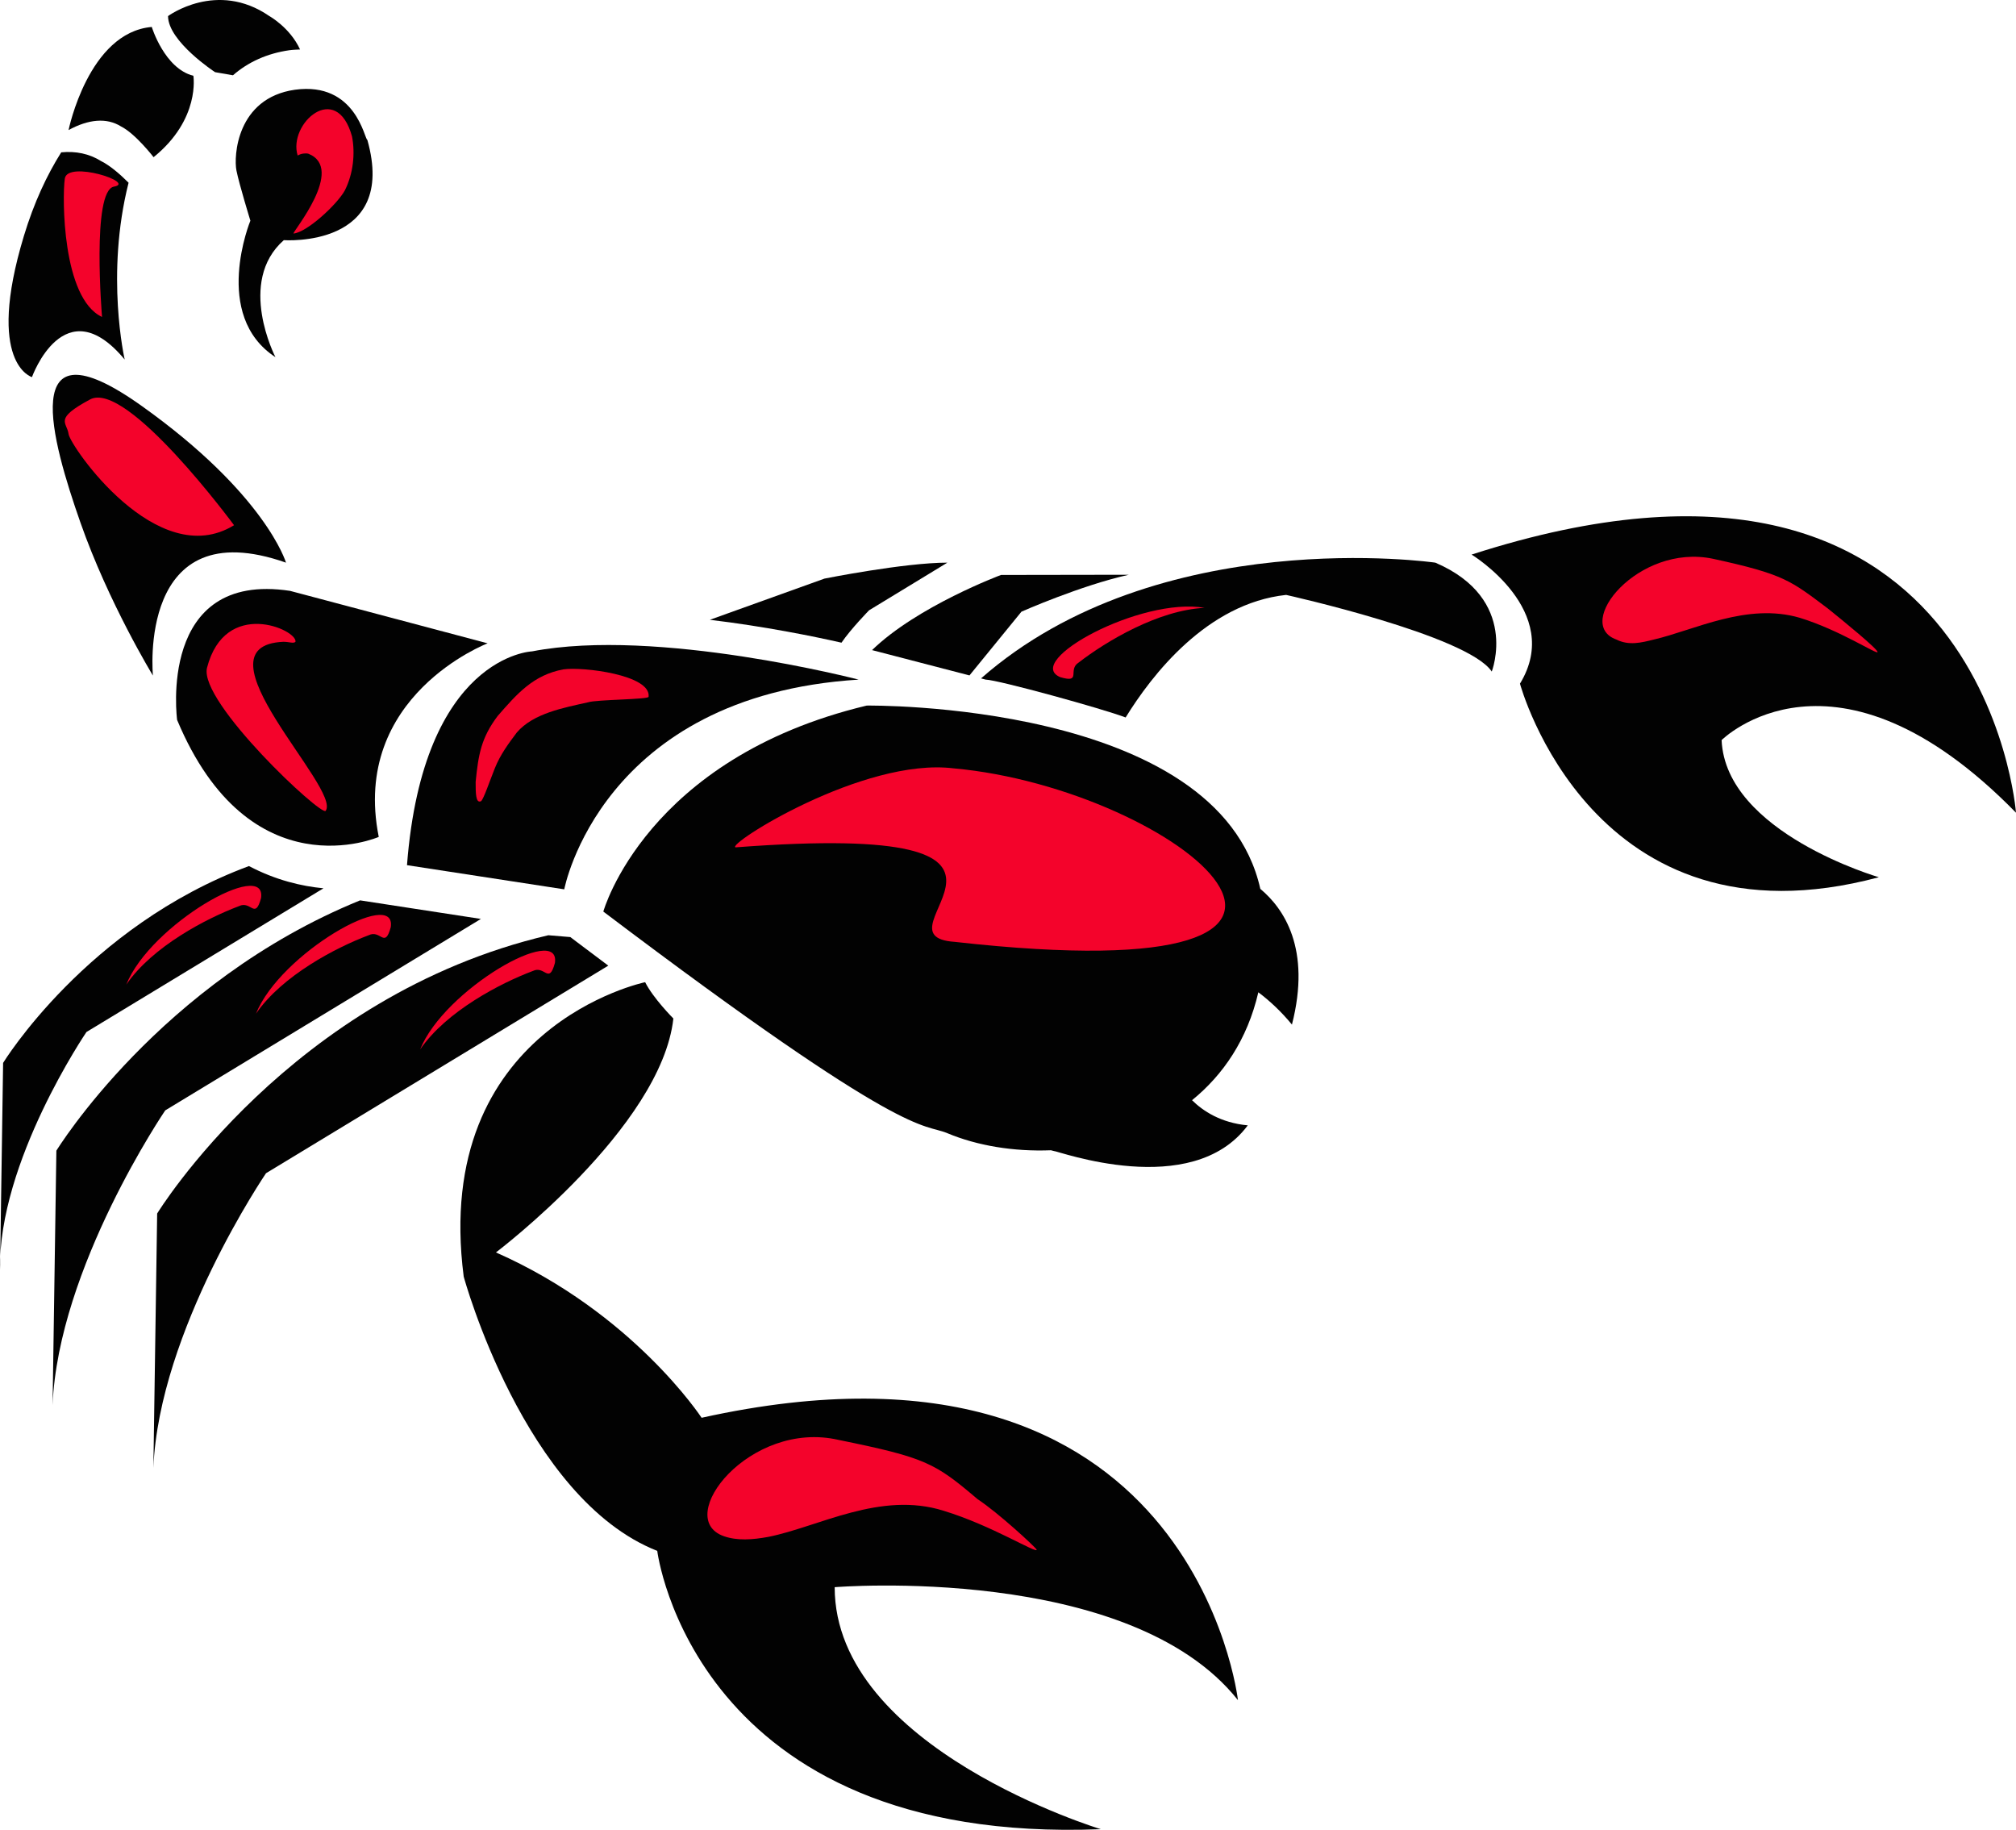 <svg version="1.1" id="图层_1" x="0px" y="0px" width="188.758px" height="171.299px" viewBox="0 0 188.758 171.299" enable-background="new 0 0 188.758 171.299" xml:space="preserve" xmlns:xml="http://www.w3.org/XML/1998/namespace" xmlns="http://www.w3.org/2000/svg" xmlns:xlink="http://www.w3.org/1999/xlink">
  <path fill="#020202" d="M11.331,11.837c1.354,0.678,3.048,2.878,3.048,2.878c4.403-3.555,3.727-7.62,3.727-7.62
	c-2.709-0.678-3.896-4.572-3.896-4.572c-5.927,0.51-7.79,9.652-7.79,9.652C8.283,11.161,9.977,10.992,11.331,11.837z" class="color c1"/>
  <path fill="#020202" d="M22.138,15.963c0.261,1.306,1.305,4.696,1.305,4.696s-3.651,8.864,2.347,12.777
	c0,0-3.651-7.043,0.782-10.953c0,0,10.692,0.781,7.823-9.389c-0.26,0-1.043-5.476-6.781-4.694
	C22.138,9.183,21.876,14.66,22.138,15.963z" class="color c1"/>
  <path fill="#020202" d="M20.137,6.756l1.675,0.292c1.425-1.245,3.209-2.05,5.274-2.345c0.352-0.048,0.676-0.055,1.008-0.072
	c-0.945-2.056-2.876-3.126-2.876-3.126c-4.911-3.387-9.484,0-9.484,0C15.733,3.878,20.137,6.756,20.137,6.756z" class="color c1"/>
  <path fill="#020202" d="M38.107,80.993l14.725,2.262c0,0,3.396-18.121,27.563-19.633c0,0-18.879-4.907-30.582-2.643
	C49.813,60.979,39.615,61.356,38.107,80.993z" class="color c1"/>
  <path fill="#020202" d="M16.584,67.398c6.797,16.235,18.879,10.95,18.879,10.95C32.82,65.133,45.656,60.225,45.656,60.225
	l-18.5-4.911C14.697,53.427,16.584,67.398,16.584,67.398z" class="color c1"/>
  <path fill="#020202" d="M26.778,52.673c0,0-1.888-6.418-13.592-14.728c-11.704-8.304-8.306,3.4-5.663,10.952
	c2.643,7.549,6.796,14.347,6.796,14.347S12.809,47.764,26.778,52.673z" class="color c1"/>
  <path fill="#020202" d="M2.992,35.304c0,0,3.02-8.445,8.683-1.646c0,0-1.823-7.917,0.364-16.553
	c-0.814-0.811-1.736-1.607-2.581-2.029c-1.11-0.692-2.365-0.946-3.726-0.815c-1.34,2.129-2.551,4.703-3.496,7.829
	C-1.385,34.064,2.992,35.304,2.992,35.304z" class="color c1"/>
  <path fill="#020202" d="M161.194,69.286c0,0,10.575-10.574,27.564,6.795c0,0-3.021-39.644-50.973-24.164
	c0,0,8.684,5.287,4.53,12.084c0,0,6.796,25.298,33.604,18.122C175.922,82.123,161.572,77.968,161.194,69.286z" class="color c1"/>
  <path fill="#020202" d="M65.691,132.726c0,0-6.418-9.817-19.255-15.479c0,0,15.481-11.705,16.612-21.898c0,0-1.888-1.89-2.643-3.401
	c0,0-20.01,4.155-16.988,27.563c0,0,5.66,20.771,18.121,25.675c0,0,3.398,27.564,41.532,26.055c0,0-24.919-7.553-24.919-22.656
	c0,0,27.563-2.262,37.758,10.574C115.911,159.157,111.756,122.531,65.691,132.726z" class="color c1"/>
  <path fill="#020202" d="M134.389,52.673c0,0-25.917-3.752-42.535,10.836l0.432,0.113c1.167,0.026,10.994,2.734,13.107,3.545
	c2.436-3.954,7.611-10.68,15.027-11.474c0,0,16.986,3.774,19.254,7.175C139.674,62.869,142.317,56.071,134.389,52.673z" class="color c1"/>
  <path fill="#020202" d="M90.771,63.23l4.868-5.967c0,0,5.547-2.457,10.052-3.457l-11.965,0.019c0,0-7.822,2.909-12.076,7.035
	L90.771,63.23z" class="color c1"/>
  <path fill="#020202" d="M81.373,57.132l7.329-4.459c-4.04,0-11.509,1.494-11.509,1.494l-10.729,3.856
	c5.12,0.615,9.689,1.545,12.324,2.142C79.684,58.855,81.373,57.132,81.373,57.132z" class="color c1"/>
  <path fill="#020202" d="M45.027,86.026L38.351,85l-4.635-0.712c-18.784,7.646-28.438,23.434-28.438,23.434l-0.355,23.811
	c0.529-12.868,10.549-27.584,10.549-27.584L45.027,86.026z" class="color c1"/>
  <path fill="#020202" d="M54.033,88.203l-0.631-0.478l-2.061-0.172c-24.166,5.661-36.626,26.051-36.626,26.051l-0.354,23.811
	c0.529-12.867,10.547-27.583,10.547-27.583l32.047-19.433C56.01,89.69,55.043,88.966,54.033,88.203z" class="color c1"/>
  <path fill="#020202" d="M30.288,83.158c-2.026-0.189-4.46-0.756-6.979-2.081C8.107,86.717,0.291,99.504,0.291,99.504L0.004,118.87
	c-0.189-10.1,8.092-22.258,8.092-22.258L30.288,83.158z" class="color c1"/>
  <path fill="#020202" d="M118.004,83.214c-3.933-17.615-36.855-17.161-36.855-17.161c-20.676,4.948-24.66,19.284-24.66,19.284
	c28.662,21.672,29.848,19.76,32.214,20.749c2.783,1.166,6.194,1.736,9.698,1.597c0.09,0.021,0.17,0.049,0.26,0.068
	c0.26-0.059,12.912,4.671,18.168-2.4c-2.533-0.236-4.205-1.351-5.219-2.355c2.912-2.364,5.18-5.676,6.208-10.102
	c1.035,0.777,2.104,1.76,3.146,3.022C122.792,88.799,120.186,85.032,118.004,83.214z" class="color c1"/>
  <path fill="#F4032B" d="M21.914,49.168c0,0-10.036-13.62-13.48-11.774S6.275,39.51,6.42,40.631
	C6.566,41.751,14.723,53.595,21.914,49.168z" class="color c2"/>
  <path fill="#F4032B" d="M9.554,29.673c0,0-0.997-11.829,1.12-12.203c2.118-0.373-4.359-2.489-4.607-0.746
	C5.818,18.466,5.818,27.929,9.554,29.673z" class="color c2"/>
  <path fill="#F4032B" d="M67.775,143.812c1.244,0.437,2.676,0.338,4.169,0.063c4.72-0.943,10.487-4.314,16.417-2.441
	c4.508,1.375,8.759,4.058,8.704,3.641c-0.115-0.239-3.583-3.448-5.53-4.727c-4.002-3.396-4.828-3.884-13.025-5.552
	C70.197,132.887,62.975,142.134,67.775,143.812z" class="color c2"/>
  <path fill="#F4032B" d="M171.141,56.964c-3.494-2.619-4.076-3.201-10.771-4.657c-6.984-1.455-13.099,6.114-9.022,7.567
	c1.164,0.583,2.329,0.291,3.491,0c3.785-0.872,8.734-3.492,13.683-2.036c3.785,1.164,7.276,3.495,7.276,3.203
	C175.797,60.75,172.594,58.13,171.141,56.964z" class="color c2"/>
  <path fill="#F4032B" d="M32.96,12.774c0.305,1.581,0.126,3.456-0.669,5.046c-0.732,1.329-3.555,3.937-4.813,4.043
	c-0.1-0.16,4.893-6.079,1.393-7.473c-0.258-0.063-0.678-0.026-1,0.171C26.943,11.595,31.496,7.488,32.96,12.774z" class="color c2"/>
  <path fill="#F4032B" d="M46.592,67.032c1.798-2.059,3.34-3.856,6.168-4.369c1.799-0.26,8.225,0.513,7.968,2.568
	c0,0.257-4.884,0.257-5.655,0.513c-2.313,0.517-5.141,1.031-6.683,2.829c-0.771,1.027-1.54,2.056-2.056,3.34
	c-0.514,1.287-1.028,2.829-1.285,3.085c-0.514,0.257-0.514-0.771-0.514-1.798C44.793,70.628,45.049,69.085,46.592,67.032z" class="color c2"/>
  <path fill="#F4032B" d="M19.379,62.531c1.695-6.592,8.477-3.578,8.288-2.449c-0.188,0.189-0.565,0-1.13,0
	C17.872,60.459,32,73.833,30.492,75.906C30.115,76.47,18.626,65.734,19.379,62.531z" class="color c2"/>
  <path fill="#F4032B" d="M89.285,71.929c-8.475-1.037-21.355,7.166-20.412,7.396c33.562-2.557,12.184,8.285,20.51,8.847
	C134.034,93.19,110.252,73.816,89.285,71.929z" class="color c2"/>
  <path fill="#F4032B" d="M39.335,98.249c2.448-3.58,7.534-6.217,10.548-7.348c1.131-0.563,1.508,1.318,2.073-0.754
	C52.521,86.382,41.596,92.597,39.335,98.249z" class="color c2"/>
  <path fill="#F4032B" d="M112.788,56.904c-4.332,0.206-9.246,3.147-11.791,5.12c-1.074,0.664,0.33,1.974-1.73,1.367
	C95.765,61.895,106.792,55.86,112.788,56.904z" class="color c2"/>
  <path fill="#F4032B" d="M23.967,94.899c2.449-3.58,7.535-6.217,10.549-7.346c1.13-0.564,1.506,1.316,2.072-0.756
	C37.152,83.033,26.229,89.248,23.967,94.899z" class="color c2"/>
  <path fill="#F4032B" d="M11.822,92.178c2.449-3.579,7.534-6.218,10.549-7.347c1.13-0.564,1.506,1.318,2.072-0.754
	C25.008,80.311,14.082,86.526,11.822,92.178z" class="color c2"/>
</svg>
